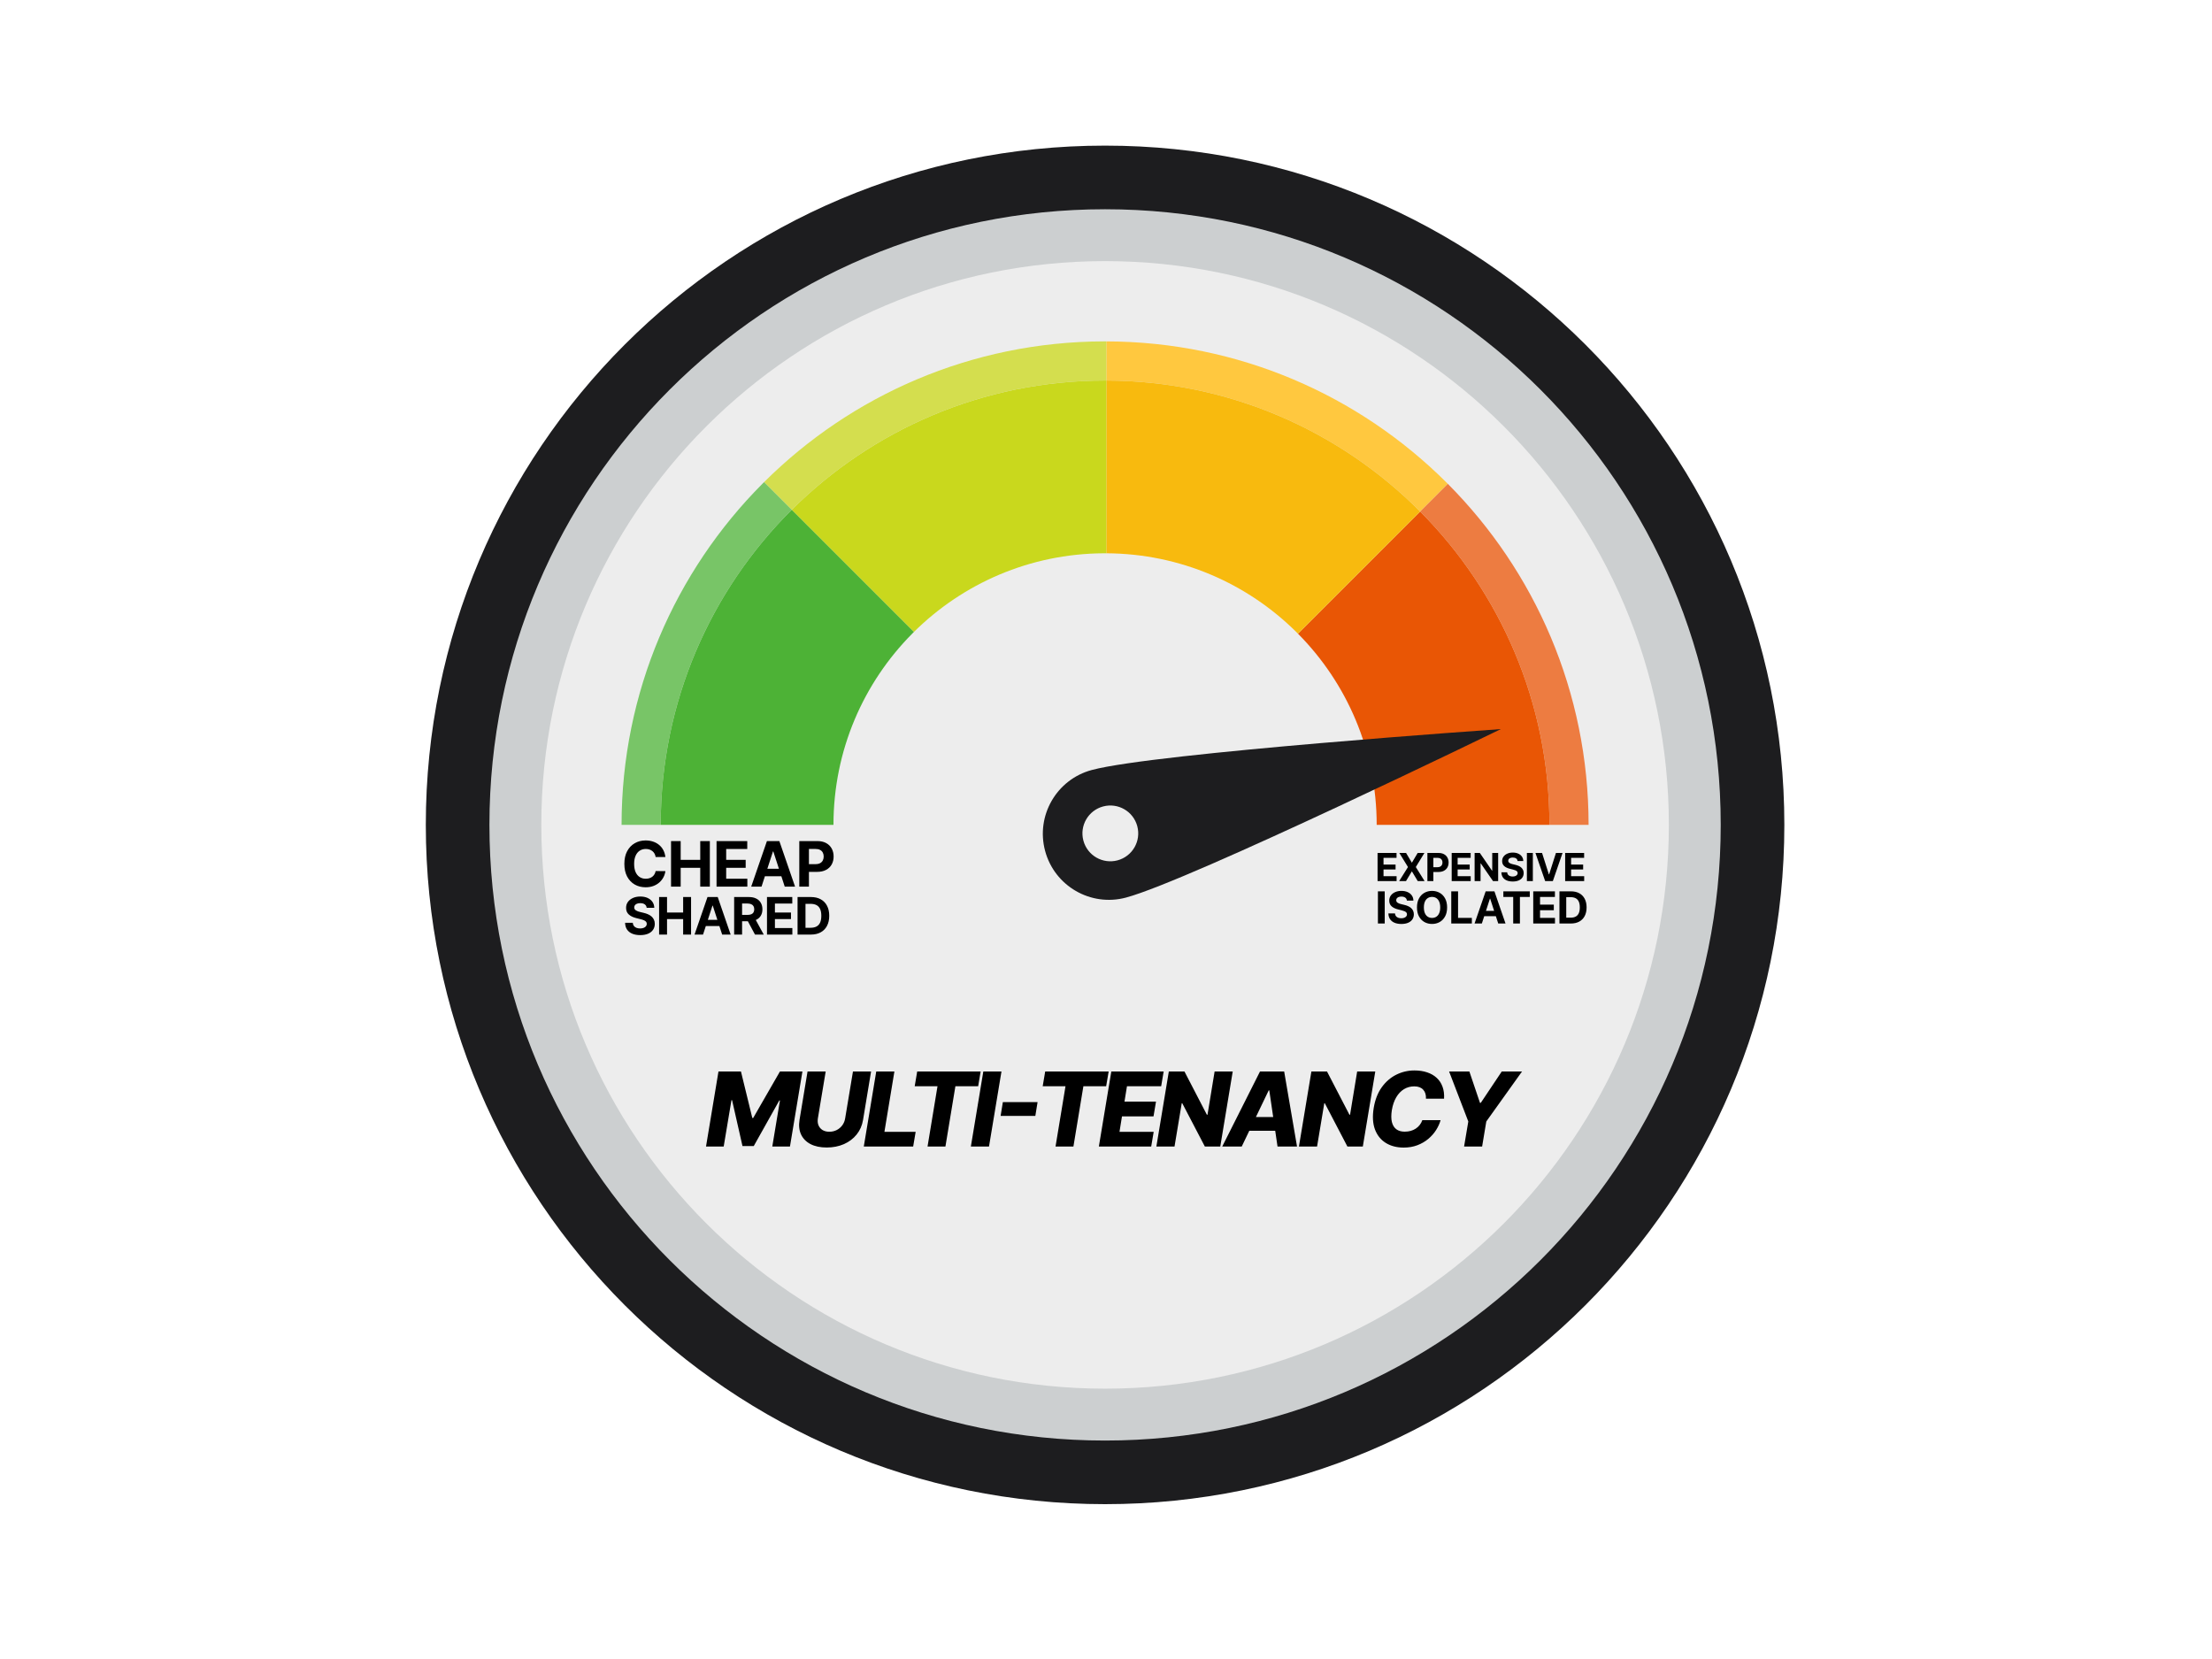 <svg width="1200" height="900" viewBox="0 0 1200 900" fill="none" xmlns="http://www.w3.org/2000/svg">
<rect width="1200" height="900" fill="white"/>
<path d="M968 447.5C968 651.017 803.017 816 599.5 816C395.983 816 231 651.017 231 447.5C231 243.983 395.983 79 599.5 79C803.017 79 968 243.983 968 447.5Z" fill="#1D1D1F"/>
<path d="M933.486 447.502C933.486 631.956 783.954 781.488 599.5 781.488C415.046 781.488 265.514 631.956 265.514 447.502C265.514 263.048 415.046 113.516 599.5 113.516C783.954 113.516 933.486 263.048 933.486 447.502Z" fill="#CCCFD0"/>
<path d="M905.345 447.501C905.345 616.413 768.413 753.345 599.5 753.345C430.588 753.345 293.656 616.413 293.656 447.501C293.656 278.588 430.588 141.656 599.5 141.656C768.413 141.656 905.345 278.588 905.345 447.501Z" fill="#EDEDED"/>
<path d="M600.164 185.201V206.44C666.706 206.618 726.911 233.759 770.428 277.515L785.446 262.496C785.133 262.183 784.82 261.869 784.506 261.556C737.223 214.511 672.095 185.376 600.164 185.201Z" fill="#FFC83F"/>
<path d="M414.493 261.553L429.512 276.572C473.097 233.225 533.17 206.435 599.5 206.435C599.72 206.435 599.943 206.435 600.164 206.437V185.198C599.943 185.195 599.72 185.195 599.5 185.195C599.279 185.195 599.056 185.195 598.836 185.198C526.904 185.376 461.777 214.505 414.493 261.553Z" fill="#D4DE4E"/>
<path d="M337.196 447.499H358.435C358.435 380.694 385.611 320.234 429.512 276.572L414.493 261.553C414.18 261.866 413.867 262.177 413.554 262.493C366.363 309.92 337.196 375.305 337.196 447.499Z" fill="#78C567"/>
<path d="M770.428 277.509C813.774 321.094 840.565 381.167 840.565 447.497H861.804C861.804 375.302 832.637 309.92 785.447 262.49L770.428 277.509Z" fill="#ED7C41"/>
<path d="M704.156 343.781C730.548 370.407 746.847 407.048 746.847 447.498H840.565C840.565 381.168 813.774 321.095 770.428 277.51L704.156 343.781Z" fill="#E95605"/>
<path d="M600.164 206.438V300.155C640.351 300.331 676.736 316.595 703.216 342.844C703.532 343.152 703.848 343.467 704.156 343.783L770.428 277.512C726.911 233.756 666.706 206.615 600.164 206.438Z" fill="#F8BA0E"/>
<path d="M429.512 276.575L495.781 342.844C522.261 316.6 558.649 300.333 598.836 300.158C599.056 300.155 599.279 300.155 599.5 300.155C599.72 300.155 599.943 300.155 600.164 300.158V206.44C599.943 206.438 599.72 206.438 599.5 206.438C533.17 206.438 473.097 233.228 429.512 276.575Z" fill="#C9D81D"/>
<path d="M358.435 447.5H452.153C452.153 407.05 468.452 370.407 494.841 343.781C495.152 343.465 495.465 343.152 495.781 342.841L429.512 276.572C385.611 320.235 358.435 380.695 358.435 447.5Z" fill="#4DB236"/>
<path d="M814.218 395.526C814.218 395.526 626.943 408.46 592.324 417.706C573.205 422.812 561.846 442.451 566.954 461.571C572.06 480.689 591.699 492.045 610.817 486.939C645.434 477.695 814.218 395.526 814.218 395.526Z" fill="#1D1D1F"/>
<path d="M606.255 466.736C598.181 468.893 589.887 464.094 587.73 456.02C585.573 447.946 590.371 439.652 598.446 437.495C606.52 435.338 614.814 440.136 616.971 448.21C619.128 456.285 614.329 464.579 606.255 466.736Z" fill="#EDEDED"/>
<path d="M747.327 477.998V462.725H757.619V465.388H750.556V469.027H757.089V471.689H750.556V475.336H757.648V477.998H747.327ZM762.794 462.725L765.873 467.931H765.993L769.088 462.725H772.734L768.073 470.362L772.839 477.998H769.125L765.993 472.785H765.873L762.741 477.998H759.042L763.823 470.362L759.132 462.725H762.794ZM774.358 477.998V462.725H780.383C781.541 462.725 782.528 462.947 783.344 463.389C784.159 463.827 784.78 464.436 785.208 465.216C785.641 465.992 785.857 466.887 785.857 467.901C785.857 468.915 785.638 469.81 785.201 470.585C784.763 471.361 784.129 471.965 783.299 472.398C782.474 472.83 781.474 473.046 780.301 473.046H776.461V470.459H779.779C780.4 470.459 780.913 470.352 781.315 470.138C781.723 469.919 782.026 469.618 782.225 469.236C782.429 468.848 782.531 468.403 782.531 467.901C782.531 467.394 782.429 466.951 782.225 466.573C782.026 466.191 781.723 465.895 781.315 465.686C780.908 465.472 780.391 465.365 779.764 465.365H777.587V477.998H774.358ZM787.534 477.998V462.725H797.825V465.388H790.763V469.027H797.296V471.689H790.763V475.336H797.855V477.998H787.534ZM812.747 462.725V477.998H809.958L803.314 468.385H803.202V477.998H799.973V462.725H802.806L809.399 472.33H809.533V462.725H812.747ZM823.28 467.118C823.22 466.516 822.964 466.049 822.512 465.716C822.06 465.383 821.446 465.216 820.67 465.216C820.143 465.216 819.698 465.291 819.335 465.44C818.972 465.584 818.694 465.785 818.5 466.044C818.311 466.302 818.217 466.596 818.217 466.924C818.207 467.197 818.264 467.436 818.388 467.64C818.517 467.844 818.694 468.02 818.918 468.169C819.141 468.313 819.4 468.44 819.693 468.55C819.986 468.654 820.3 468.743 820.633 468.818L822.005 469.146C822.671 469.295 823.283 469.494 823.839 469.743C824.396 469.991 824.879 470.297 825.286 470.66C825.694 471.023 826.01 471.45 826.233 471.943C826.462 472.435 826.579 472.999 826.584 473.635C826.579 474.57 826.34 475.381 825.868 476.067C825.401 476.748 824.724 477.277 823.839 477.655C822.959 478.028 821.898 478.214 820.655 478.214C819.422 478.214 818.348 478.025 817.434 477.648C816.524 477.27 815.813 476.71 815.301 475.97C814.794 475.224 814.528 474.302 814.503 473.203H817.627C817.662 473.715 817.809 474.143 818.067 474.486C818.331 474.824 818.681 475.08 819.119 475.254C819.561 475.423 820.061 475.507 820.618 475.507C821.165 475.507 821.64 475.428 822.042 475.269C822.45 475.11 822.766 474.888 822.989 474.605C823.213 474.322 823.325 473.996 823.325 473.628C823.325 473.285 823.223 472.997 823.019 472.763C822.82 472.529 822.527 472.33 822.139 472.166C821.756 472.002 821.287 471.853 820.73 471.719L819.067 471.301C817.779 470.988 816.762 470.498 816.017 469.832C815.271 469.166 814.901 468.269 814.905 467.14C814.901 466.215 815.147 465.407 815.644 464.716C816.146 464.025 816.834 463.486 817.709 463.098C818.584 462.71 819.579 462.517 820.692 462.517C821.826 462.517 822.815 462.71 823.66 463.098C824.511 463.486 825.172 464.025 825.644 464.716C826.116 465.407 826.36 466.208 826.375 467.118H823.28ZM831.565 462.725V477.998H828.336V462.725H831.565ZM836.561 462.725L840.252 474.329H840.394L844.093 462.725H847.672L842.407 477.998H838.246L832.974 462.725H836.561ZM849.09 477.998V462.725H859.382V465.388H852.32V469.027H858.852V471.689H852.32V475.336H859.411V477.998H849.09Z" fill="black"/>
<path d="M751.207 483.544V500.998H747.517V483.544H751.207ZM763.232 488.563C763.164 487.876 762.872 487.342 762.355 486.961C761.837 486.58 761.136 486.39 760.249 486.39C759.647 486.39 759.139 486.475 758.724 486.646C758.309 486.811 757.991 487.041 757.769 487.336C757.553 487.632 757.445 487.967 757.445 488.342C757.434 488.654 757.499 488.927 757.641 489.16C757.789 489.393 757.991 489.595 758.247 489.765C758.502 489.93 758.798 490.075 759.133 490.2C759.468 490.319 759.826 490.421 760.207 490.507L761.775 490.882C762.536 491.052 763.235 491.279 763.872 491.563C764.508 491.847 765.059 492.197 765.525 492.612C765.991 493.026 766.352 493.515 766.607 494.078C766.869 494.64 767.002 495.285 767.008 496.012C767.002 497.08 766.73 498.007 766.19 498.791C765.656 499.569 764.883 500.174 763.872 500.606C762.866 501.032 761.653 501.245 760.232 501.245C758.823 501.245 757.596 501.029 756.551 500.597C755.511 500.166 754.698 499.526 754.113 498.68C753.533 497.828 753.23 496.774 753.201 495.518H756.772C756.812 496.103 756.98 496.592 757.275 496.984C757.576 497.37 757.977 497.663 758.477 497.862C758.982 498.055 759.553 498.151 760.19 498.151C760.815 498.151 761.357 498.061 761.818 497.879C762.283 497.697 762.644 497.444 762.9 497.12C763.156 496.796 763.283 496.424 763.283 496.004C763.283 495.612 763.167 495.282 762.934 495.015C762.707 494.748 762.372 494.521 761.928 494.333C761.491 494.146 760.954 493.975 760.318 493.822L758.417 493.345C756.945 492.987 755.783 492.427 754.931 491.666C754.079 490.904 753.656 489.879 753.661 488.589C753.656 487.532 753.937 486.609 754.505 485.819C755.079 485.029 755.866 484.413 756.866 483.97C757.866 483.526 759.002 483.305 760.275 483.305C761.57 483.305 762.701 483.526 763.667 483.97C764.639 484.413 765.394 485.029 765.934 485.819C766.474 486.609 766.752 487.524 766.769 488.563H763.232ZM785.05 492.271C785.05 494.174 784.689 495.794 783.968 497.129C783.252 498.464 782.274 499.484 781.036 500.188C779.803 500.887 778.416 501.237 776.877 501.237C775.326 501.237 773.933 500.884 772.701 500.18C771.468 499.475 770.493 498.455 769.777 497.12C769.061 495.785 768.703 494.169 768.703 492.271C768.703 490.367 769.061 488.748 769.777 487.413C770.493 486.078 771.468 485.061 772.701 484.362C773.933 483.657 775.326 483.305 776.877 483.305C778.416 483.305 779.803 483.657 781.036 484.362C782.274 485.061 783.252 486.078 783.968 487.413C784.689 488.748 785.05 490.367 785.05 492.271ZM781.308 492.271C781.308 491.038 781.124 489.998 780.754 489.151C780.391 488.305 779.877 487.663 779.212 487.225C778.547 486.788 777.769 486.569 776.877 486.569C775.985 486.569 775.206 486.788 774.541 487.225C773.877 487.663 773.36 488.305 772.99 489.151C772.627 489.998 772.445 491.038 772.445 492.271C772.445 493.504 772.627 494.544 772.99 495.39C773.36 496.237 773.877 496.879 774.541 497.316C775.206 497.754 775.985 497.972 776.877 497.972C777.769 497.972 778.547 497.754 779.212 497.316C779.877 496.879 780.391 496.237 780.754 495.39C781.124 494.544 781.308 493.504 781.308 492.271ZM787.304 500.998V483.544H790.994V497.955H798.477V500.998H787.304ZM803.895 500.998H799.94L805.966 483.544H810.721L816.738 500.998H812.784L808.412 487.532H808.275L803.895 500.998ZM803.647 494.137H812.988V497.018H803.647V494.137ZM815.562 486.586V483.544H829.897V486.586H824.553V500.998H820.905V486.586H815.562ZM831.778 500.998V483.544H843.539V486.586H835.468V490.745H842.934V493.788H835.468V497.955H843.573V500.998H831.778ZM852.18 500.998H845.993V483.544H852.232C853.987 483.544 855.499 483.893 856.766 484.592C858.033 485.285 859.007 486.282 859.689 487.583C860.376 488.884 860.72 490.441 860.72 492.254C860.72 494.072 860.376 495.634 859.689 496.941C859.007 498.248 858.027 499.251 856.749 499.95C855.476 500.649 853.953 500.998 852.18 500.998ZM849.683 497.836H852.027C853.118 497.836 854.036 497.643 854.78 497.257C855.53 496.865 856.092 496.259 856.467 495.441C856.848 494.617 857.038 493.555 857.038 492.254C857.038 490.964 856.848 489.91 856.467 489.092C856.092 488.274 855.533 487.671 854.788 487.285C854.044 486.899 853.126 486.705 852.036 486.705H849.683V497.836Z" fill="black"/>
<path d="M360.967 464.932H355.678C355.582 464.247 355.384 463.64 355.087 463.108C354.789 462.569 354.406 462.11 353.94 461.732C353.473 461.354 352.933 461.064 352.322 460.863C351.718 460.662 351.062 460.561 350.354 460.561C349.074 460.561 347.959 460.879 347.009 461.515C346.059 462.143 345.323 463.06 344.8 464.268C344.277 465.467 344.015 466.924 344.015 468.638C344.015 470.401 344.277 471.882 344.8 473.081C345.331 474.281 346.071 475.186 347.021 475.798C347.971 476.41 349.07 476.716 350.317 476.716C351.018 476.716 351.666 476.623 352.261 476.438C352.865 476.253 353.4 475.983 353.867 475.629C354.334 475.267 354.72 474.828 355.026 474.313C355.34 473.798 355.558 473.21 355.678 472.55L360.967 472.574C360.83 473.709 360.488 474.804 359.94 475.858C359.401 476.905 358.673 477.843 357.755 478.672C356.845 479.493 355.759 480.145 354.495 480.628C353.239 481.103 351.819 481.34 350.233 481.34C348.027 481.34 346.055 480.841 344.317 479.843C342.586 478.845 341.218 477.4 340.212 475.508C339.214 473.617 338.714 471.327 338.714 468.638C338.714 465.942 339.222 463.648 340.236 461.756C341.25 459.865 342.626 458.424 344.365 457.434C346.104 456.436 348.06 455.937 350.233 455.937C351.666 455.937 352.994 456.138 354.217 456.54C355.449 456.943 356.54 457.53 357.489 458.303C358.439 459.068 359.212 460.006 359.808 461.116C360.411 462.227 360.798 463.499 360.967 464.932ZM364.036 481.002V456.275H369.264V466.477H379.876V456.275H385.092V481.002H379.876V470.787H369.264V481.002H364.036ZM388.723 481.002V456.275H405.385V460.585H393.951V466.477H404.527V470.787H393.951V476.692H405.433V481.002H388.723ZM413.123 481.002H407.521L416.057 456.275H422.794L431.318 481.002H425.716L419.522 461.925H419.329L413.123 481.002ZM412.773 471.282H426.006V475.363H412.773V471.282ZM433.615 481.002V456.275H443.37C445.246 456.275 446.844 456.633 448.164 457.349C449.484 458.058 450.49 459.044 451.182 460.307C451.882 461.563 452.233 463.012 452.233 464.654C452.233 466.296 451.878 467.745 451.17 469.001C450.462 470.256 449.435 471.234 448.091 471.934C446.755 472.635 445.137 472.985 443.238 472.985H437.02V468.795H442.392C443.399 468.795 444.228 468.622 444.88 468.276C445.54 467.922 446.031 467.435 446.353 466.815C446.683 466.187 446.848 465.467 446.848 464.654C446.848 463.833 446.683 463.117 446.353 462.505C446.031 461.885 445.54 461.406 444.88 461.068C444.22 460.722 443.382 460.549 442.368 460.549H438.843V481.002H433.615Z" fill="black"/>
<path d="M350.817 492.495C350.737 491.693 350.396 491.07 349.793 490.626C349.189 490.181 348.371 489.959 347.337 489.959C346.634 489.959 346.041 490.059 345.557 490.258C345.073 490.45 344.702 490.718 344.443 491.063C344.191 491.408 344.065 491.799 344.065 492.236C344.052 492.601 344.128 492.919 344.294 493.191C344.466 493.463 344.702 493.698 345 493.897C345.298 494.089 345.643 494.258 346.034 494.404C346.425 494.543 346.843 494.662 347.287 494.762L349.116 495.199C350.005 495.398 350.82 495.663 351.562 495.995C352.305 496.326 352.948 496.734 353.491 497.218C354.035 497.702 354.456 498.272 354.754 498.928C355.059 499.584 355.215 500.337 355.222 501.185C355.215 502.431 354.897 503.512 354.267 504.427C353.644 505.335 352.742 506.041 351.562 506.545C350.389 507.042 348.974 507.29 347.317 507.29C345.673 507.29 344.241 507.038 343.021 506.535C341.808 506.031 340.86 505.285 340.178 504.297C339.501 503.303 339.147 502.073 339.114 500.608H343.28C343.326 501.291 343.522 501.861 343.866 502.319C344.218 502.769 344.685 503.111 345.268 503.343C345.858 503.568 346.525 503.681 347.267 503.681C347.996 503.681 348.629 503.575 349.166 503.363C349.71 503.151 350.131 502.856 350.429 502.478C350.727 502.1 350.876 501.666 350.876 501.175C350.876 500.718 350.741 500.333 350.469 500.022C350.204 499.71 349.812 499.445 349.295 499.226C348.785 499.008 348.159 498.809 347.416 498.63L345.199 498.073C343.482 497.655 342.126 497.002 341.132 496.114C340.138 495.226 339.644 494.029 339.651 492.525C339.644 491.292 339.972 490.215 340.635 489.293C341.304 488.372 342.223 487.653 343.389 487.135C344.556 486.618 345.882 486.36 347.366 486.36C348.878 486.36 350.197 486.618 351.324 487.135C352.457 487.653 353.339 488.372 353.969 489.293C354.598 490.215 354.923 491.282 354.943 492.495H350.817ZM357.558 507.002V486.638H361.863V495.04H370.603V486.638H374.898V507.002H370.603V498.59H361.863V507.002H357.558ZM381.398 507.002H376.784L383.814 486.638H389.363L396.382 507.002H391.769L386.668 491.292H386.509L381.398 507.002ZM381.11 498.998H392.007V502.358H381.11V498.998ZM398.273 507.002V486.638H406.308C407.845 486.638 409.158 486.913 410.245 487.464C411.339 488.007 412.171 488.779 412.741 489.78C413.318 490.775 413.606 491.945 413.606 493.29C413.606 494.643 413.314 495.806 412.731 496.78C412.148 497.748 411.302 498.491 410.195 499.008C409.095 499.525 407.763 499.783 406.198 499.783H400.819V496.323H405.502C406.324 496.323 407.007 496.21 407.55 495.985C408.094 495.76 408.498 495.421 408.764 494.971C409.035 494.52 409.171 493.96 409.171 493.29C409.171 492.614 409.035 492.044 408.764 491.58C408.498 491.116 408.091 490.765 407.541 490.526C406.997 490.281 406.311 490.158 405.482 490.158H402.579V507.002H398.273ZM409.271 497.735L414.332 507.002H409.579L404.627 497.735H409.271ZM416.088 507.002V486.638H429.81V490.188H420.394V495.04H429.104V498.59H420.394V503.452H429.85V507.002H416.088ZM439.892 507.002H432.673V486.638H439.951C442 486.638 443.763 487.046 445.241 487.861C446.719 488.67 447.856 489.833 448.652 491.351C449.454 492.869 449.855 494.686 449.855 496.8C449.855 498.921 449.454 500.744 448.652 502.269C447.856 503.794 446.713 504.964 445.221 505.779C443.736 506.594 441.96 507.002 439.892 507.002ZM436.978 503.313H439.713C440.986 503.313 442.056 503.088 442.924 502.637C443.799 502.18 444.456 501.474 444.893 500.519C445.337 499.558 445.559 498.318 445.559 496.8C445.559 495.296 445.337 494.066 444.893 493.111C444.456 492.157 443.803 491.454 442.934 491.003C442.066 490.553 440.995 490.327 439.723 490.327H436.978V503.313Z" fill="black"/>
<path d="M389.771 581.271H401.961L408.126 606.487H408.603L423.12 581.271H435.311L428.549 621.998H418.964L423.12 596.981H422.782L408.901 621.74H402.796L397.149 596.842H396.811L392.595 621.998H383.009L389.771 581.271ZM462.73 581.271H472.554L468.198 607.541C467.695 610.577 466.535 613.222 464.718 615.475C462.915 617.716 460.615 619.453 457.818 620.686C455.02 621.905 451.905 622.515 448.471 622.515C445.024 622.515 442.114 621.905 439.741 620.686C437.368 619.453 435.651 617.716 434.59 615.475C433.53 613.222 433.245 610.577 433.735 607.541L438.09 581.271H447.934L443.698 606.686C443.473 608.091 443.579 609.344 444.017 610.444C444.467 611.531 445.197 612.393 446.204 613.029C447.212 613.652 448.445 613.964 449.903 613.964C451.375 613.964 452.72 613.652 453.94 613.029C455.16 612.393 456.167 611.531 456.963 610.444C457.758 609.344 458.269 608.091 458.494 606.686L462.73 581.271ZM468.602 621.998L475.363 581.271H485.207L479.798 614.004H496.741L495.389 621.998H468.602ZM496.225 589.265L497.577 581.271H532L530.648 589.265H518.299L512.89 621.998H503.185L508.594 589.265H496.225ZM543.292 581.271L536.53 621.998H526.687L533.448 581.271H543.292ZM562.876 597.896L561.663 605.373H542.83L544.043 597.896H562.876ZM565.661 589.265L567.013 581.271H601.436L600.084 589.265H587.734L582.325 621.998H572.621L578.03 589.265H565.661ZM596.122 621.998L602.884 581.271H631.281L629.929 589.265H611.375L610.023 597.617H627.125L625.773 605.632H608.671L607.318 614.004H625.872L624.52 621.998H596.122ZM668.748 581.271L661.987 621.998H653.634L641.365 598.492H641.086L637.168 621.998H627.325L634.086 581.271H642.558L654.728 604.737H655.066L658.924 581.271H668.748ZM673.626 621.998H663.046L683.549 581.271H696.654L703.634 621.998H693.055L688.58 591.532H688.262L673.626 621.998ZM674.899 605.97H697.012L695.74 613.447H673.626L674.899 605.97ZM746.083 581.271L739.321 621.998H730.969L718.699 598.492H718.421L714.503 621.998H704.659L711.421 581.271H719.892L732.063 604.737H732.401L736.259 581.271H746.083ZM783.395 596.026H773.571C773.624 594.992 773.525 594.071 773.273 593.262C773.021 592.44 772.624 591.738 772.08 591.154C771.536 590.558 770.86 590.107 770.052 589.802C769.243 589.497 768.302 589.345 767.228 589.345C765.173 589.345 763.31 589.855 761.64 590.876C759.969 591.897 758.571 593.368 757.444 595.291C756.317 597.213 755.528 599.52 755.077 602.211C754.666 604.81 754.673 606.977 755.097 608.714C755.535 610.451 756.343 611.757 757.523 612.632C758.703 613.493 760.201 613.924 762.017 613.924C763.197 613.924 764.291 613.785 765.299 613.507C766.32 613.215 767.241 612.797 768.063 612.254C768.885 611.71 769.594 611.054 770.191 610.285C770.801 609.503 771.271 608.634 771.603 607.68H781.506C781.016 609.47 780.207 611.253 779.08 613.029C777.966 614.793 776.561 616.39 774.864 617.822C773.167 619.254 771.198 620.401 768.958 621.262C766.717 622.124 764.225 622.555 761.481 622.555C757.729 622.555 754.494 621.713 751.776 620.029C749.071 618.346 747.116 615.906 745.91 612.711C744.716 609.503 744.491 605.618 745.233 601.058C745.963 596.643 747.401 592.924 749.549 589.901C751.71 586.879 754.335 584.592 757.424 583.041C760.526 581.49 763.834 580.714 767.347 580.714C769.892 580.714 772.179 581.059 774.208 581.748C776.249 582.424 777.98 583.419 779.398 584.731C780.817 586.03 781.871 587.628 782.56 589.524C783.263 591.419 783.541 593.587 783.395 596.026ZM786.125 581.271H797.123L802.89 598.313H803.307L814.702 581.271H825.699L806.31 608.396L804.043 621.998H794.259L796.546 608.396L786.125 581.271Z" fill="black"/>
</svg>
